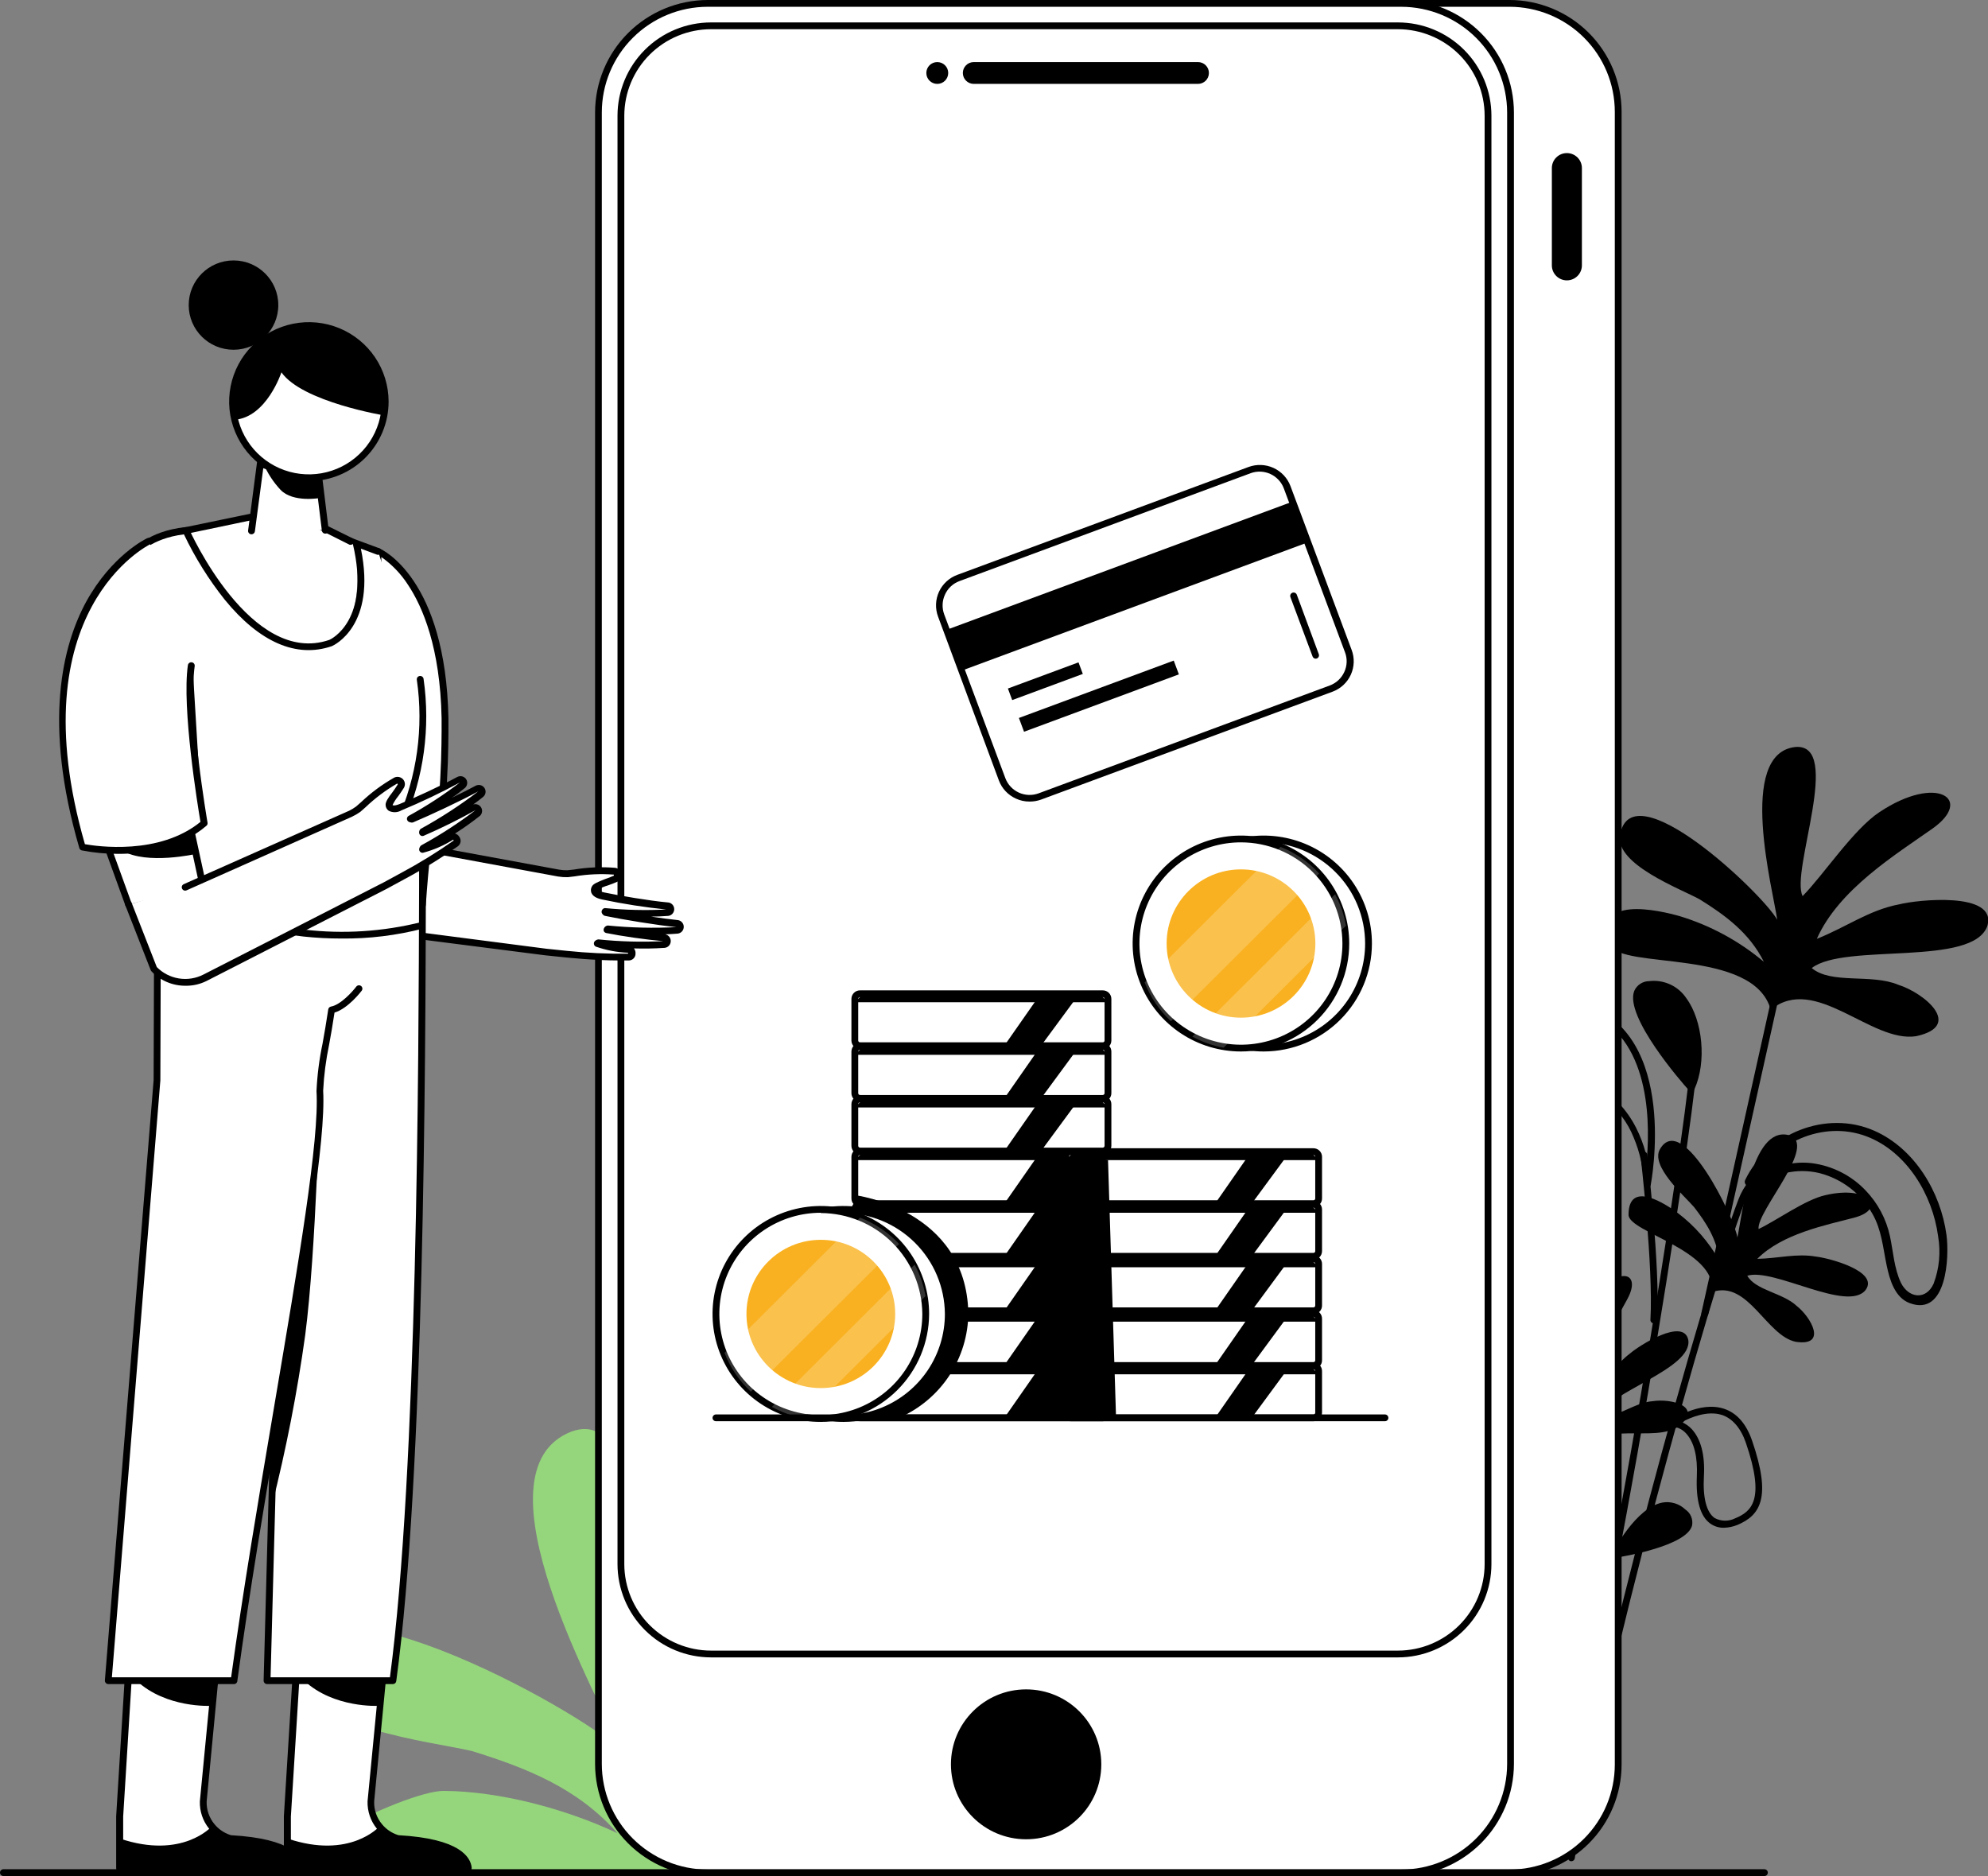 <svg fill="none" height="235" viewBox="0 0 249 235" width="249" xmlns="http://www.w3.org/2000/svg" xmlns:xlink="http://www.w3.org/1999/xlink"><rect x="0" y="0" width="249" height="235" fill="#808080" stroke="none"/><clipPath id="a"><path d="m0 0h249v235h-249z"/></clipPath><g clip-path="url(#a)"><g fill="#000"><path d="m200.937 153.962c.078-2.805-.775-5.557-2.427-7.828-1.652-2.272-4.011-3.936-6.709-4.733-5.441-1.46-11.222 1.222-14.9 5.185-1.653 1.723-2.891 3.798-3.619 6.069-.545 1.782-.732 4.244 1.261 5.186 1.992.942 3.848-.467 5.108-1.885 1.575-1.739 2.699-3.827 4.632-5.228 1.194-.881 2.56-1.505 4.01-1.831s2.952-.347 4.41-.062c1.425.299 2.759.93 3.891 1.842 1.207 1.112 2.21 2.424 2.963 3.879.08.104.194.175.323.2.128.025.261.003.374-.063.113-.065.198-.17.239-.294.041-.123.035-.258-.016-.378-1.226-2.028-2.444-3.878-4.555-5.092-1.921-1.081-4.132-1.54-6.326-1.316-2.204.21-4.306 1.027-6.071 2.36-1.635 1.23-2.69 2.877-3.968 4.447-1.03 1.273-3.405 3.913-5.108 2.08-1.405-1.477.076-4.592.851-6.035 2.555-4.507 7.476-8.131 12.772-8.394 6.564-.331 11.996 5.423 11.766 11.882 0 .679 1.039.679 1.065 0z"/><path d="m189.272 231.257c-.045.008-.091.008-.136 0-.107-.039-.194-.117-.243-.218-.049-.102-.057-.218-.021-.325 5.551-15.94 8.216-45.569 9.808-63.274.4-4.464.749-8.318 1.047-10.983.211-1.637-.131-3.297-.97-4.719-.03-.048-.049-.101-.058-.156-.008-.056-.006-.112.008-.167.013-.054.037-.105.071-.151.033-.045.075-.083.124-.111.047-.029.1-.049.154-.057.055-.009.112-.006.165.007.054.014.105.038.15.071.044.033.081.075.109.123.94 1.582 1.326 3.429 1.099 5.254-.307 2.656-.647 6.501-1.056 10.965-1.592 17.739-4.257 47.437-9.842 63.478-.033.08-.09.148-.163.195s-.159.071-.246.068z"/><path d="m219.506 148.275c2.487-5.185 8.838-8.029 14.313-5.941 5.032 1.927 8.25 7.35 8.931 12.494.345 1.995.151 4.045-.561 5.941-.946 2.105-3.142 1.825-4.096-.11-.851-1.8-.962-3.896-1.371-5.823-.465-2.169-1.529-4.165-3.073-5.763-1.785-1.867-4.16-3.066-6.727-3.395-3.031-.356-5.466.798-7.977 2.334-.104.079-.176.194-.201.322-.026.127-.003.26.063.373.066.112.17.197.295.238.124.041.259.035.379-.016 1.261-.885 2.655-1.564 4.129-2.012 1.4-.333 2.858-.333 4.257 0 1.397.356 2.707.991 3.85 1.866 1.143.876 2.095 1.973 2.8 3.227 1.167 2.028 1.32 4.244 1.788 6.459.366 1.757.996 4.031 2.878 4.736 4.666 1.748 4.989-5.814 4.615-8.547-.724-5.33-3.959-10.796-9.034-13.037-6.011-2.648-13.359.314-16.177 6.162-.29.611.63 1.154.919.535z"/><path d="m196.825 233.107h-.06c-.056-.007-.11-.025-.159-.054-.049-.028-.092-.066-.126-.111s-.058-.096-.072-.151-.017-.112-.009-.167c3.159-21.363 16.79-70.582 21.337-82.388.645-1.722 1.842-3.184 3.406-4.159.048-.029.101-.049.157-.057.055-.009.112-.006.167.007.054.014.106.038.151.071s.083.075.112.124c.057.097.074.212.047.322-.027.109-.096.203-.192.263-1.405.874-2.48 2.187-3.056 3.735-4.538 11.78-18.127 60.888-21.286 82.209-.017.098-.069.187-.145.252s-.172.102-.272.104z"/><path d="m193.606 232.318c-.048.008-.097.008-.145 0-.105-.037-.192-.113-.241-.213-.05-.1-.058-.216-.022-.322 6.862-19.674 16.611-81.725 18.203-95.56.208-1.637-.136-3.298-.979-4.719-.059-.096-.077-.213-.049-.322.027-.11.097-.205.194-.263.097-.059.213-.076.323-.049.111.027.205.096.264.193.939 1.582 1.322 3.43 1.09 5.254-1.592 13.86-11.367 76.013-18.238 95.738-.032.079-.088.146-.159.193s-.155.071-.241.07z"/><path d="m207.118 165.734c-.055-.002-.11-.015-.16-.039-.051-.023-.096-.056-.133-.098-.037-.041-.066-.089-.084-.141-.019-.052-.026-.108-.023-.163.383-6.561-1.226-20.455-1.243-20.599-.012-.112.021-.223.091-.31.07-.088.172-.144.284-.157.111-.012.223.021.311.091s.144.171.157.282c0 .136 1.635 14.107 1.252 20.735-.004.056-.018.111-.042.161-.025.05-.059.095-.101.132s-.091.066-.144.084-.109.026-.165.022z"/><path d="m206.335 148.776h-.043c-.105-.01-.203-.06-.274-.138-.071-.079-.11-.181-.109-.286-.066-2.029-.504-4.028-1.294-5.899-.752-1.886-2.001-3.534-3.615-4.771s-3.533-2.017-5.555-2.257c-5.466-.848-8.991-2.401-10.481-4.634-.309-.42-.526-.899-.638-1.408-.111-.509-.114-1.035-.009-1.545.131-.577.385-1.119.743-1.59s.813-.861 1.334-1.143c2.359-1.333 6.386-1.112 11.963.628 12.039 3.76 8.429 22.517 8.395 22.704-.021.095-.074.18-.15.242-.075.061-.17.096-.267.097zm-15.965-23.68c-1.231-.063-2.457.195-3.559.747-.426.222-.799.534-1.093.913-.294.38-.502.818-.609 1.285-.075.397-.066.804.024 1.197.091.393.263.763.503 1.087.929 1.391 3.406 3.259 9.903 4.243 7.39 1.146 9.893 6.79 10.745 10.457.434-5.39.136-15.889-8.217-18.494-2.48-.855-5.074-1.339-7.697-1.435z"/><path d="m211.826 136.24s-10.889-12.281-5.253-12.918c5.637-.636 7.305 8.309 5.253 12.918z"/><path d="m211.826 136.648c-.06 0-.12-.012-.175-.035-.056-.024-.106-.058-.148-.101-.852-.934-8.063-9.217-6.812-12.4.158-.364.418-.674.749-.892.331-.219.719-.337 1.116-.339.901-.109 1.815.034 2.639.413s1.526.98 2.027 1.734c2.052 2.784 2.554 7.996 1.013 11.374-.03.063-.075.119-.132.162-.056.043-.122.072-.192.084zm-4.683-12.952h-.519c-.936.11-1.107.552-1.158.696-.851 2.139 3.849 8.233 6.216 11.034 1.081-3.115.604-7.486-1.167-9.888-.367-.558-.867-1.017-1.455-1.336-.589-.318-1.247-.486-1.917-.489z"/><path d="m202.358 194.617s4.428-8.657 8.404-5.296-8.404 5.296-8.404 5.296z"/><path d="m202.359 195.041c-.068.001-.136-.014-.197-.046-.061-.031-.113-.076-.152-.132-.04-.067-.061-.143-.061-.221 0-.077.021-.154.061-.22.119-.221 2.895-5.577 6.173-6.23.515-.097 1.046-.071 1.55.076.503.148.964.413 1.345.773.33.217.588.528.739.892.152.365.191.766.112 1.153-.724 2.546-8.599 3.853-9.493 3.998zm6.454-6.068c-.166 0-.332.017-.494.051-2.205.432-4.257 3.556-5.109 5.024 3.176-.586 7.536-1.833 7.936-3.234 0-.127.144-.526-.613-1.171-.47-.429-1.083-.669-1.72-.67z"/><path d="m215.939 191.341c-.608.016-1.205-.163-1.703-.51-1.269-.891-1.839-2.885-1.703-5.941.111-2.436-.341-4.243-1.303-5.313-.429-.507-1.04-.827-1.703-.891-.089-.003-.175-.034-.246-.088-.071-.055-.123-.13-.148-.216-.026-.085-.023-.176.006-.261.03-.084.085-.156.159-.207.136-.102 3.55-2.47 6.607-1.486 1.617.518 2.818 1.876 3.55 4.015 2.452 7.121 1.03 9.336-1.839 10.541-.533.218-1.101.338-1.677.357zm-5.288-13.232c.458.201.872.489 1.218.849 1.149 1.23 1.703 3.233 1.549 5.941-.153 2.707.333 4.515 1.337 5.22.391.211.827.326 1.271.335.445.009.885-.089 1.284-.285 2.043-.848 3.839-2.257 1.362-9.472-.647-1.875-1.703-3.055-3.006-3.488-1.813-.569-3.891.297-5.015.9z"/><path d="m213.521 164.936h-.094c-.109-.028-.203-.096-.263-.191-.06-.094-.081-.208-.061-.318l9.281-41.673c.025-.113.094-.211.191-.273s.215-.083.328-.058.212.093.274.19.083.215.058.327l-9.28 41.674c-.024.095-.08.18-.159.239s-.177.088-.275.083z"/><path d="m221.788 126.463c-2.145-7.783-18.85-4.991-20.051-8.114-2.452-6.349 6.114-4.329 8.651-3.607 3.866 1.175 7.452 3.121 10.54 5.72-1.813-3.633-4.844-5.839-8.054-7.834-2.384-1.307-10.617-4.379-9.962-8.046 1.422-8.284 17.88 7.35 19.685 10.609-.477-3.564-5.108-20.802 2.257-21.634 6.045-.535-.648 15.617.928 18.672 2.639-2.69 6.36-8.351 9.621-10.516 7.22-4.803 11.852-1.604 6.632 2.071-4.657 3.285-11.749 7.639-14.474 13.801 3.687-1.468 6.556-3.616 10.311-4.32 2.231-.577 12.226-1.638 11.068 2.639-1.702 5.263-17.88 2.131-22.018 5.339 2.453 2.062 7.476.679 10.822 2.088 3.321 1.044 8.216 5.169 2.231 6.45-5.637.849-12.61-7.817-18.153-3.344"/><path d="m198.579 181.988c-3.559-3.964-12.602 2.546-14.228 1.078-3.312-3.031 2.342-4.346 4.044-4.66 2.63-.437 5.321-.336 7.91.297-2.145-1.621-4.58-2.029-7.058-2.275-1.797-.068-7.561.527-8.25-1.833-1.601-5.305 12.728-.891 14.738.509-1.328-1.969-9.128-10.796-5.041-13.435 3.406-2.08 4.215 9.404 6.062 10.77.758-2.368 1.295-6.79 2.555-9.022 2.844-4.948 6.522-4.413 4.521-.721-1.78 3.301-4.675 7.969-4.487 12.383 1.745-1.944 2.81-4.049 4.81-5.559 1.15-1.002 6.735-4.55 7.306-1.698.562 3.599-9.945 6.493-11.427 9.591 2.052.501 4.607-1.782 6.999-1.927 2.265-.356 6.369.645 3.219 3.149-3.074 2.164-9.749-.925-11.699 3.336"/><path d="m214.475 161.787c.476-5.304-10.481-7.435-10.498-9.641 0-4.482 4.785-1.257 6.172-.221 2.118 1.606 3.883 3.628 5.186 5.941-.281-2.665-1.635-4.719-3.151-6.688-1.175-1.366-5.542-5.16-4.257-7.274 2.801-4.778 9.366 8.674 9.681 11.093.536-2.308 1.703-14.012 6.42-12.833 3.857 1.07-4.028 9.489-3.764 11.764 2.248-1.061 5.858-3.692 8.378-4.244 5.569-1.298 7.663 1.749 3.61 2.818-3.635.951-9.033 2.02-12.149 5.16 2.613-.051 4.887-.713 7.364-.28 1.516.162 7.927 1.808 6.207 4.176-2.247 2.869-11.536-2.809-14.823-1.782 1.03 1.833 4.453 2.139 6.19 3.785 1.805 1.409 3.874 5.093-.119 4.49-3.687-.755-5.96-7.732-10.422-6.247"/></g><path d="m81.43 234.839c-13.521-.925-36.356.051-39.66.051-12.712 0 8.957-10.703 13.861-10.593 7.135.06 15.419 2.326 21.711 5.305-4.998-5.686-11.511-8.216-18.229-10.295-4.93-1.18-21.226-2.877-21.788-9.769-1.379-15.592 35.76 4.761 40.511 9.786-2.554-6.187-19.098-35.053-6.249-40.035 10.626-3.82 6.275 28.424 10.592 33.236 3.465-6.102 7.467-18.044 12.303-23.493 10.719-12.077 20.587-8.487 12.942.594-6.812 8.114-17.506 19.377-19.524 31.701 5.96-4.38 10.089-9.608 16.501-12.655 3.755-2.096 21.286-8.75 21.166-.492-.493 10.278-31.221 12.332-37.105 20.056 5.389 2.546 13.776-2.326 20.486-1.367 6.47.297 19.225 6.451 7.875 7.512-9.8.916-18.833.152-34.21.195" fill="#95d67c"/><path d="m189.06.424h-87.007c-7.524 0-13.623 6.08-13.623 13.58v206.992c0 7.5 6.099 13.58 13.623 13.58h87.007c7.524 0 13.623-6.08 13.623-13.58v-206.992c0-7.5-6.099-13.58-13.623-13.58z" fill="#fff"/><path d="m189.06 235h-87.008c-3.724-.004-7.295-1.481-9.928-4.107-2.634-2.625-4.115-6.184-4.12-9.897v-206.992c.004-3.713 1.486-7.272 4.12-9.898 2.634-2.625 6.204-4.102 9.928-4.107h87.008c3.724.004 7.295 1.481 9.929 4.107 2.633 2.625 4.115 6.185 4.119 9.898v206.992c-.004 3.713-1.486 7.272-4.119 9.897-2.634 2.626-6.205 4.103-9.929 4.107zm-87.008-234.151c-3.498.004-6.852 1.392-9.326 3.858-2.474 2.466-3.866 5.81-3.87 9.297v206.992c.004 3.487 1.396 6.831 3.87 9.297 2.474 2.466 5.828 3.854 9.326 3.858h87.008c3.499-.002 6.855-1.389 9.329-3.855 2.475-2.467 3.866-5.812 3.868-9.3v-206.992c-.002-3.488-1.393-6.833-3.868-9.3-2.474-2.467-5.83-3.853-9.329-3.856z" fill="#000"/><path d="m175.505.424h-86.854c-7.566 0-13.699 6.114-13.699 13.656v206.838c0 7.542 6.133 13.657 13.699 13.657h86.854c7.566 0 13.699-6.115 13.699-13.657v-206.838c0-7.542-6.133-13.656-13.699-13.656z" fill="#fff"/><path d="m175.505 235h-86.846c-3.745-.004-7.335-1.489-9.983-4.129s-4.138-6.219-4.142-9.952v-206.838c.004-3.732 1.493-7.309 4.139-9.949s6.234-4.125 9.978-4.132h86.845c3.745.004 7.335 1.489 9.984 4.129 2.648 2.64 4.137 6.219 4.142 9.952v206.838c-.005 3.732-1.493 7.31-4.139 9.949-2.647 2.639-6.235 4.125-9.978 4.132zm-86.854-234.151c-3.52.002-6.895 1.397-9.383 3.878-2.489 2.481-3.888 5.845-3.89 9.354v206.838c.002 3.509 1.401 6.873 3.89 9.354s5.864 3.876 9.383 3.878h86.845c3.52-.004 6.893-1.4 9.381-3.88 2.489-2.481 3.889-5.844 3.893-9.352v-206.838c-.004-3.506-1.403-6.868-3.89-9.348-2.486-2.48-5.857-3.877-9.375-3.883z" fill="#000"/><path d="m175.088 3.234h-86.028c-6.235 0-11.29 5.039-11.29 11.254v181.402c0 6.215 5.055 11.254 11.29 11.254h86.028c6.235 0 11.29-5.039 11.29-11.254v-181.402c0-6.216-5.055-11.254-11.29-11.254z" fill="#fff"/><path d="m175.096 207.577h-86.037c-3.107-.002-6.085-1.233-8.282-3.423s-3.432-5.159-3.434-8.256v-181.41c.002-3.097 1.237-6.066 3.434-8.256 2.197-2.19 5.175-3.421 8.282-3.423h86.037c3.105.004 6.082 1.237 8.276 3.426 2.195 2.189 3.429 5.157 3.431 8.253v181.41c-.002 3.096-1.236 6.064-3.431 8.253-2.194 2.189-5.171 3.422-8.276 3.426zm-86.037-203.919c-2.88.004-5.641 1.147-7.677 3.177-2.036 2.03-3.183 4.782-3.187 7.653v181.41c.004 2.871 1.151 5.623 3.187 7.653 2.037 2.03 4.797 3.173 7.677 3.177h86.037c2.879-.004 5.639-1.147 7.674-3.177s3.18-4.782 3.182-7.653v-181.41c-.002-2.87-1.147-5.622-3.182-7.652s-4.795-3.173-7.674-3.178z" fill="#000"/><path d="m181.422 233.073c.281-.144.562-.297.851-.458-.289.161-.57.314-.851.458z" fill="#eaf4ff"/><path d="m181.422 1.927c.281.144.562.297.851.458-.289-.161-.57-.314-.851-.458z" fill="#eaf4ff"/><path d="m198.135 21.049c0-1.036-.842-1.876-1.881-1.876s-1.882.84-1.882 1.876v12.188c0 1.036.843 1.876 1.882 1.876s1.881-.84 1.881-1.876z" fill="#000"/><path d="m128.523 230.357c5.201 0 9.417-4.202 9.417-9.387 0-5.184-4.216-9.387-9.417-9.387s-9.417 4.203-9.417 9.387c0 5.185 4.216 9.387 9.417 9.387z" fill="#000"/><path d="m150.048 7.774h-28.081c-.757 0-1.37.612-1.37 1.366s.613 1.367 1.37 1.367h28.081c.757 0 1.37-.612 1.37-1.367s-.613-1.366-1.37-1.366z" fill="#000"/><path d="m118.766 9.141c0-.755-.614-1.366-1.371-1.366s-1.371.612-1.371 1.366.614 1.367 1.371 1.367 1.371-.612 1.371-1.367z" fill="#000"/><path d="m47.611 105.244 22.307 4.117c.371.061.748.086 1.124.076 1.005-.085 4.112-.611 5.9-.314.104.018.2.069.274.144.074.076.122.173.137.278.015.104-.003.211-.053.304-.049.094-.127.169-.222.216-.911.416-2.316.755-2.554 1.103 0 0-.519.705.979 1.036 1.703.365 5.568 1.035 7.969 1.247.113 0 .221.045.301.125.08.079.125.187.125.3 0 .112-.045.22-.125.3-.08.08-.188.124-.301.124-2.581.135-5.168.076-7.739-.178l.111.136c2.307.484 6.616 1.171 8.906 1.409.113 0 .221.044.301.124.08.08.125.188.125.3 0 .113-.045.221-.125.3-.08.08-.188.124-.301.124-2.893.155-5.793.09-8.676-.195.003.034.003.068 0 .102 1.924.391 5.049.849 7.101 1.019.113 0 .221.044.301.124.08.079.125.187.125.3s-.045.22-.125.3c-.08.08-.188.124-.301.124-2.752.139-5.51.062-8.25-.229l-.102.094c1.259.436 2.576.688 3.908.746.528 0 .485.943 0 .951-2.591.034-5.181-.088-7.756-.365l-2.554-.263-25.151-3.217c-1.16-.147-2.24-.666-3.077-1.479s-1.386-1.876-1.563-3.028l1.984-8.487" fill="#fff"/><path d="m77.659 120.292c-3.329 0-6.743-.381-6.811-.381l-2.554-.264-25.16-3.216c-1.25-.165-2.412-.728-3.316-1.604-.903-.876-1.499-2.019-1.699-3.26-.008-.053-.008-.107 0-.161l1.984-8.487c.026-.109.095-.203.19-.262.096-.059.211-.078.32-.052.055.012.106.034.152.067.046.032.084.073.114.121.029.047.049.1.057.155.008.055.006.112-.008.166l-1.958 8.369c.183 1.042.694 1.999 1.46 2.731.766.733 1.746 1.203 2.798 1.342l25.211 3.268 2.554.263c2.545.267 5.104.386 7.663.357.013-.039.013-.081 0-.119-1.37-.055-2.724-.313-4.019-.764-.064-.03-.12-.074-.163-.13-.043-.056-.071-.121-.083-.191-.012-.069-.006-.14.016-.207s.06-.128.111-.176c.119-.113.271-.184.434-.204 2.701.28 5.419.354 8.131.221-2.103-.179-5.245-.629-7.152-1.019-.061-.013-.118-.038-.168-.075-.05-.036-.091-.083-.122-.137-.025-.058-.038-.12-.038-.183 0-.062.013-.125.038-.182.041-.097.106-.182.19-.246.084-.064.183-.105.287-.119 2.857.283 5.732.351 8.6.204-2.393-.238-6.701-.942-8.94-1.409-.096-.019-.183-.07-.247-.145l-.111-.135c-.046-.07-.07-.151-.07-.234s.024-.164.07-.233c.035-.066.086-.121.149-.161s.135-.064.209-.068c2.546.248 5.108.308 7.663.178-2.697-.278-5.377-.697-8.029-1.256-.749-.161-1.183-.442-1.345-.849-.051-.14-.067-.29-.048-.438.019-.147.074-.288.159-.411.204-.297.707-.492 1.584-.848.383-.136.783-.272 1.124-.433 0-.119 0-.128 0-.136-1.641-.122-3.29-.048-4.913.221l-.851.101c-.41.011-.821-.017-1.226-.084l-22.316-4.117c-.113-.02-.213-.084-.279-.178-.065-.094-.091-.21-.07-.323.02-.112.085-.212.179-.277.094-.066.211-.091.324-.071l22.307 4.108c.338.056.679.082 1.022.077l.851-.094c1.704-.284 3.438-.355 5.16-.212.197.031.379.125.519.267.14.142.229.325.256.522.028.195-.008.393-.104.564-.095.172-.244.308-.424.387-.366.17-.783.323-1.192.467-.414.117-.811.285-1.183.501 0 .051.085.229.724.373 1.762.374 5.594 1.036 7.927 1.248.226 0 .442.089.602.248.16.159.249.375.249.6 0 .226-.09.441-.249.601-.16.159-.376.248-.602.248-.656.051-1.345.077-2.035.085 1.234.187 2.418.34 3.321.433.209.023.403.123.542.279.14.157.217.36.215.57.001.214-.08.42-.225.577s-.345.254-.558.271c-.494.043-1.013.068-1.55.085.2.035.381.139.51.295.13.155.199.352.196.554.001.213-.078.418-.222.575-.143.157-.341.255-.553.274-1.278.086-2.56.109-3.84.068.143.173.216.395.204.619.006.115-.012.23-.052.338s-.102.207-.182.29c-.08.083-.175.15-.282.195-.106.045-.221.069-.336.068-.417 0-.741 0-1.09 0z" fill="#000"/><path d="m37.182 208.536-1.175 18.927v6.502c.002.105.045.205.12.279.074.075.175.117.281.12h21.873c.055.001.11-.009.161-.03.051-.022.097-.053.135-.093.038-.04.067-.088.085-.14.018-.052.025-.107.02-.162-.102-.967-1.166-3.268-8.812-3.692l-.187-.059c-.842-.274-1.587-.784-2.146-1.469-.729-.891-1.11-2.016-1.073-3.165l1.924-19.878c-3.318 2.155-7.256 3.16-11.205 2.86z" fill="#fff"/><path d="m58.28 234.805h-21.873c-.226 0-.442-.09-.602-.249-.16-.159-.249-.375-.249-.6v-6.493l1.175-18.969c.003-.059.018-.116.044-.169.026-.053.063-.099.109-.137.091-.072.208-.106.324-.093 3.843.281 7.674-.69 10.915-2.767.067-.043.146-.066.226-.066s.158.023.226.066c.072.04.13.099.168.172.038.072.053.154.045.235l-1.924 19.878c-.035 1.038.314 2.053.979 2.852.507.62 1.18 1.085 1.941 1.341l.136.042c7.663.425 9.017 2.725 9.161 4.066 0 .225-.09.441-.249.6-.16.159-.376.248-.602.248zm-20.698-25.81-1.149 18.511v6.476h21.848c-.094-.628-.911-2.852-8.438-3.268h-.094l-.204-.059c-.917-.303-1.727-.863-2.333-1.613-.794-.967-1.212-2.188-1.175-3.438l1.839-19.045c-3.121 1.791-6.698 2.637-10.294 2.436z" fill="#000"/><path d="m36.007 230.264v3.718c.002.105.045.205.12.279.074.075.175.117.281.119h21.873c.055.002.11-.008.161-.03.051-.021.097-.052.135-.092.038-.04.067-.088.085-.14.018-.052.025-.107.02-.162-.102-.967-1.166-3.268-8.812-3.692l-.187-.059c-.842-.274-1.587-.784-2.146-1.469 0 0-3.661 4.185-11.528 1.528z" fill="#000"/><path d="m47.391 213.646s-5.594.305-9.289-3.149l10.217-3.887z" fill="#000"/><path d="m16.177 208.536-1.175 18.927v6.502c0 .052.01.104.03.152.02.049.05.093.087.13.037.037.081.066.13.086.049.02.101.031.153.031h21.873c.055.001.11-.009.161-.03.051-.022.097-.053.135-.093s.067-.088.085-.14c.018-.052.025-.107.02-.162-.102-.967-1.167-3.268-8.812-3.692l-.187-.059c-.842-.274-1.587-.784-2.146-1.469-.729-.891-1.11-2.016-1.073-3.165l1.924-19.878c-3.318 2.155-7.256 3.16-11.205 2.86z" fill="#fff"/><path d="m37.275 234.805h-21.873c-.226 0-.442-.09-.602-.249-.16-.159-.249-.375-.249-.6v-6.493l1.175-18.969c.003-.059.018-.116.044-.169s.063-.099.109-.137c.091-.072.208-.106.324-.093 3.843.281 7.674-.69 10.915-2.767.067-.043.146-.066.226-.066s.158.023.226.066c.07.041.128.101.165.173.038.072.054.153.048.234l-1.899 19.878c-.035 1.038.314 2.053.979 2.852.507.62 1.18 1.085 1.941 1.341l.136.042c7.663.425 9.017 2.725 9.161 4.066.009.111-.005.223-.04.33-.035.106-.091.205-.164.289-.079.086-.175.154-.282.2-.107.047-.222.071-.339.072zm-20.698-25.81-1.149 18.511v6.476h21.848c-.094-.628-.92-2.852-8.438-3.268h-.094l-.204-.059c-.919-.303-1.732-.863-2.341-1.613-.792-.968-1.206-2.189-1.166-3.438l1.839-19.045c-3.119 1.795-6.698 2.642-10.294 2.436z" fill="#000"/><path d="m15.002 230.264v3.718c0 .052.01.104.03.152.02.049.05.093.087.13.037.037.081.066.13.086.049.02.101.03.153.03h21.873c.055.002.11-.008.161-.03.051-.021.097-.052.135-.092s.067-.088.085-.14c.018-.052.025-.107.02-.162-.102-.967-1.167-3.268-8.812-3.692l-.187-.059c-.842-.274-1.587-.784-2.146-1.469 0 0-3.661 4.185-11.528 1.528z" fill="#000"/><path d="m26.395 213.646s-5.594.305-9.289-3.149l10.217-3.887z" fill="#000"/><path d="m36.893 159.81 1.601-23.162s-.375-5.254 2.307-6.918l-.502 27.16-1.081 12.197" fill="#000"/><path d="m52.934 106.381c-.077 19.734.051 76.336-3.721 104.116h-15.768l1.95-72.432 4.257-27.16" fill="#fff"/><path d="m49.213 210.921h-15.768c-.116-.003-.226-.052-.306-.136-.078-.082-.121-.192-.119-.305l1.95-72.423 4.257-27.262c.018-.113.08-.213.173-.28s.208-.095.321-.077.214.08.281.173c.067.092.095.207.077.32l-4.257 27.202-1.933 71.939h14.951c3.457-25.929 3.593-77.116 3.653-99.039v-4.652c0-.112.045-.22.125-.3.08-.079.188-.124.301-.124.114.002.222.049.301.13s.124.19.124.303v4.651c-.06 22.067-.196 73.645-3.712 99.507-.012.102-.061.196-.138.265-.077.068-.176.107-.279.108z" fill="#000"/><path d="m40.068 136.648s-.468 20.056-1.839 30.554c-.997 7.187-2.39 14.313-4.172 21.346l-.775-23.238z" fill="#000"/><path d="m44.964 123.916s-1.78 2.351-3.406 2.657c-.69 4.626-1.405 7.189-1.473 10.117.571 10.032-6.973 46.061-10.745 73.841h-15.777l6.105-75.182.077-24.452s3.857-2.275 22.495-5.093" fill="#fff"/><path d="m29.323 210.921h-15.76c-.059-.001-.118-.014-.172-.038-.054-.025-.102-.06-.142-.103-.04-.044-.07-.096-.09-.151-.019-.056-.027-.116-.022-.175l6.105-75.173.077-24.418c-0-.073.018-.145.054-.209s.088-.118.15-.156c.162-.093 4.146-2.351 22.648-5.143.056-.01.112-.008.167.004.055.013.106.037.152.07.045.034.084.076.112.124.029.049.047.102.054.158.015.111-.014.224-.081.314s-.166.151-.277.17c-16.015 2.419-21.107 4.456-22.137 4.931l-.077 24.189-6.071 74.757h14.934c1.473-10.736 3.457-22.483 5.381-33.856 3.04-17.951 5.688-33.466 5.313-39.568.092-1.998.346-3.985.758-5.941.221-1.231.468-2.632.715-4.295.015-.087.056-.167.119-.23.062-.062.143-.103.23-.118 1.209-.221 2.691-1.876 3.159-2.495.069-.089.17-.147.281-.163.111-.015.224.012.315.078.09.067.15.168.166.279.016.112-.013.225-.081.315-.077.102-1.703 2.232-3.406 2.741-.23 1.553-.468 2.869-.681 4.04-.397 1.893-.645 3.815-.741 5.746.349 6.137-2.282 21.686-5.33 39.696-1.941 11.492-3.951 23.374-5.415 34.187 0.0.111-.042.217-.118.298-.076.08-.18.129-.291.135z" fill="#000"/><path d="m47.348 69.037s8.055 3.446 8.395 20.93c0 0 .119 9.752-.911 13.724 0 0-1.703 1.163-7.484 0z" fill="#fff"/><path d="m51.886 104.616c-1.554-.026-3.103-.202-4.623-.526-.096-.02-.183-.072-.245-.148-.062-.075-.096-.17-.096-.268v-34.637c-.001-.07.016-.14.049-.202s.08-.115.139-.155c.063-.033.133-.051.204-.051.071 0 .141.018.204.051.332.144 8.31 3.76 8.65 21.295 0 .407.102 9.854-.928 13.835-.025.1-.085.187-.17.246-.119.051-.954.56-3.184.56zm-4.112-1.29c4.385.849 6.215.263 6.684.059.962-3.989.852-13.333.852-13.427-.17-8.861-2.384-13.979-4.206-16.712-.876-1.365-2.009-2.546-3.338-3.48z" fill="#000"/><path d="m34.142 65.353s3.406 0 10.217 2.546c0 0 2.554 12.409-5.109 13.257 0 0-7.663-.849-11.92-7.639 0 0-4.436-6.79-3.499-7.214z" fill="#fff"/><path d="m21.133 66.889 10.745-2.224c1.882-.585 3.899-.585 5.781 0l6.318 3.132" fill="#fff"/><path d="m43.977 68.222c-.065.013-.131.013-.196 0l-6.318-3.174c-1.779-.556-3.687-.556-5.466 0l-10.771 2.258c-.112.021-.227-.002-.322-.064-.095-.061-.163-.157-.189-.267-.011-.055-.011-.111-.001-.166s.032-.107.063-.153.071-.086.117-.118c.046-.031.098-.053.153-.064l10.745-2.224c1.94-.604 4.02-.604 5.96 0l6.377 3.149c.051.024.096.059.132.101.037.042.065.091.082.144.018.053.024.109.019.165-.005.056-.021.11-.047.159-.028.07-.074.13-.134.175-.06.045-.131.072-.206.08z" fill="#000"/><path d="m47.348 69.037-2.742-1.018c2.384 10.091-3.218 12.493-3.218 12.493-10.319 3.565-18.093-14.072-18.093-14.072-4.708.492-6.377 2.826-6.377 2.826-7.748 9.497.656 30.241 1.448 32.023.792 1.782 1.158 9.336 1.158 9.336l4.938 2.385c3.387 1.639 7.188 2.231 10.915 1.698 8.846-.73 16.177-6.79 16.177-6.79-.426-1.698-.954-3.395-1.482-5.016 2.498-5.616 3.359-11.819 2.486-17.9" fill="#fff"/><path d="m32.686 115.327c-2.914.004-5.791-.655-8.412-1.927l-5.168-2.495v-.246c-.102-2.088-.494-7.8-1.124-9.2-.094-.221-9.613-22.365-1.388-32.465.051-.076 1.822-2.47 6.667-2.979h.306l.128.28c.077.17 7.731 17.238 17.565 13.843.187-.085 5.202-2.41 2.937-12.001l-.179-.764 3.482 1.29c.053.019.101.049.142.087.041.038.074.084.098.135.023.051.036.106.038.162.002.056-.007.112-.027.164-.019.052-.049.1-.087.141-.038.041-.084.074-.135.097-.051.023-.106.036-.162.038-.056.002-.112-.007-.165-.026l-2.001-.747c1.984 9.676-3.406 12.112-3.636 12.213-4.436 1.528-9.059-.484-13.418-5.822-2.009-2.525-3.722-5.27-5.109-8.182-4.206.526-5.764 2.597-5.781 2.614-7.918 9.718 1.405 31.404 1.499 31.608.741 1.697 1.107 7.884 1.175 9.242l4.76 2.25c3.307 1.611 7.022 2.202 10.668 1.697l.945-.136v.043c7.416-.917 13.623-5.475 14.84-6.408-.366-1.401-.852-2.988-1.405-4.711l-.06-.161.077-.153c2.472-5.542 3.322-11.668 2.452-17.671-.008-.055-.005-.112.009-.166s.039-.105.073-.149c.034-.044.077-.081.126-.109.049-.028.103-.045.159-.051.112-.014.225.016.314.084s.148.169.163.281c.877 6.106.028 12.334-2.452 17.985.588 1.799 1.064 3.395 1.439 4.88l.06.263-.204.17c-.306.246-7.527 6.119-16.407 6.858h-.111c-.892.111-1.791.159-2.691.144z" fill="#000"/><path d="m52.934 115.887c-4.85 1.234-9.886 1.57-14.857.994-6.165-.727-12.287-1.778-18.34-3.149" fill="#fff"/><path d="m42.733 117.543c-1.57.001-3.139-.081-4.7-.247-6.185-.744-12.327-1.812-18.399-3.199-.056-.013-.109-.037-.155-.07-.047-.033-.086-.075-.117-.124-.061-.098-.081-.216-.056-.328.026-.113.096-.211.194-.272s.217-.081.33-.055c6.038 1.383 12.146 2.445 18.297 3.183 4.905.57 9.872.248 14.662-.951.103-.019.209.001.298.055.089.054.155.139.186.239.03.099.023.206-.02.301-.044.094-.12.17-.216.211-3.363.874-6.827 1.297-10.302 1.257z" fill="#000"/><path d="m24.802 98.675-.937-15.303.256-.017.928 15.303z" fill="#000"/><path d="m27.162 109.423-1.639 1.582.178.183 1.639-1.583z" fill="#000"/><path d="m40.724 66.372-.971-7.927c-2.352.757-4.905.587-7.135-.475l-1.107 8.488" fill="#fff"/><path d="m31.503 66.915h-.06c-.112-.015-.213-.073-.282-.162s-.099-.202-.085-.313l1.192-9.133.545.28c2.131 1.004 4.563 1.171 6.811.467l.502-.187 1.039 8.487c.013.113-.018.226-.089.315-.07.089-.173.147-.286.16s-.227-.018-.316-.088c-.089-.07-.147-.173-.161-.285l-.911-7.418c-2.129.566-4.386.426-6.428-.399l-1.047 7.902c-.013.103-.063.199-.141.268s-.18.107-.284.106z" fill="#000"/><path d="m40.102 62.366s-3.406.628-4.972-1.027c-.914-.978-1.647-2.11-2.163-3.344h6.811z" fill="#000"/><path d="m38.688 59.811c5.281 0 9.562-4.267 9.562-9.531 0-5.264-4.281-9.531-9.562-9.531s-9.562 4.267-9.562 9.531c0 5.264 4.281 9.531 9.562 9.531z" fill="#fff"/><path d="m38.688 60.261c-1.974 0-3.904-.583-5.546-1.676-1.642-1.093-2.922-2.646-3.679-4.464-.757-1.818-.956-3.818-.573-5.749.383-1.931 1.332-3.705 2.726-5.098 1.394-1.393 3.171-2.344 5.107-2.731 1.936-.387 3.943-.194 5.768.556 1.825.75 3.387 2.022 4.487 3.656 1.1 1.634 1.69 3.556 1.696 5.524.002 1.309-.254 2.606-.755 3.816s-1.236 2.31-2.163 3.237c-.927.927-2.029 1.663-3.242 2.165-1.213.502-2.513.761-3.826.762zm0-19.063c-1.808 0-3.575.535-5.078 1.537-1.503 1.002-2.674 2.426-3.365 4.091s-.87 3.498-.516 5.265c.355 1.767 1.227 3.39 2.507 4.662s2.91 2.138 4.684 2.486c1.774.348 3.611.165 5.28-.529s3.094-1.864 4.095-3.365 1.532-3.264 1.527-5.066c-.002-2.415-.966-4.73-2.678-6.437s-4.035-2.668-6.457-2.67z" fill="#000"/><path d="m48.25 52.053s-10.387-1.698-13.001-5.423c0 0-1.839 5.619-5.849 5.941 0 0-2.12-10.669 9.289-11.797 0-.034 9.297-.034 9.562 11.28z" fill="#000"/><path d="m29.247 43.804c3.099 0 5.611-2.504 5.611-5.593 0-3.089-2.512-5.593-5.611-5.593-3.099 0-5.611 2.504-5.611 5.593 0 3.089 2.512 5.593 5.611 5.593z" fill="#000"/><path d="m53.733 104.031s-.511 4.243-.852 9.234z" fill="#fff"/><path d="m52.891 113.732c-.111-.011-.214-.063-.289-.147-.074-.083-.114-.192-.111-.303.324-4.965.851-9.218.851-9.26.015-.111.073-.212.163-.281.089-.068.202-.098.314-.084.055.006.108.024.156.05.048.027.091.064.125.107.034.044.059.093.074.146.015.054.018.109.011.164 0 .042-.511 4.244-.851 9.209-.002.055-.015.11-.039.16-.024.05-.057.095-.098.132-.041.037-.089.066-.142.084s-.108.026-.164.023z" fill="#000"/><path d="m25.449 110.905-1.456-6.713-10.328 2.308 2.452 6.765" fill="#fff"/><path d="m16.118 113.732c-.087 0-.173-.027-.244-.077-.072-.051-.126-.121-.156-.203l-2.461-6.79c-.023-.056-.035-.115-.035-.174 0-.06.012-.119.035-.174.029-.054.068-.101.117-.138.049-.036.104-.062.164-.075l10.328-2.308c.111-.023.226-.002.321.058s.164.155.19.264l1.456 6.714c.013.055.014.111.005.166-.009.056-.03.108-.06.156-.03.047-.069.088-.115.12-.046.032-.098.055-.153.067-.112.023-.228.001-.323-.061s-.163-.159-.187-.27l-1.362-6.289-9.442 2.105 2.29 6.314c.038.106.033.223-.015.325s-.134.18-.24.219z" fill="#000"/><path d="m20.809 119.376s2.222.781 1.473 1.46c-.749.679-.962-.51-.962-.51" fill="#fff"/><path d="m21.856 121.464c-.084 0-.168-.014-.247-.043-.536-.178-.681-.849-.707-1.018-.017-.088-.005-.179.033-.26.038-.08.101-.147.179-.19-.147-.068-.297-.128-.451-.178-.113-.038-.206-.118-.26-.224s-.063-.228-.025-.341c.037-.112.118-.206.224-.259.106-.053.229-.062.342-.025.528.187 1.754.687 1.899 1.417.028.141.017.287-.033.422-.05.134-.135.253-.248.342-.182.204-.434.331-.707.357zm-.153-1.189c.025.115.071.224.136.323 0 0 .051-.043.111-.102-.054-.081-.123-.15-.204-.204z" fill="#000"/><path d="m23.184 111.117 20.724-9.191c.341-.159.666-.349.971-.569.775-.637 3.04-2.826 4.683-3.59.096-.05.205-.069.312-.052.107.017.206.068.281.145.076.077.124.177.138.284.014.107-.007.216-.06.31-.511.849-1.473 1.927-1.464 2.334 0 0 0 .849 1.396.306 1.601-.662 5.185-2.283 7.288-3.463.091-.056.201-.075.306-.053.105.022.198.084.258.173s.084.197.066.303-.076.2-.162.264c-2.047 1.578-4.213 2.997-6.479 4.244l.17.051c2.18-.908 6.113-2.758 8.14-3.862.093-.061.206-.082.314-.06.108.022.204.087.265.179.061.092.083.205.06.313-.022.108-.087.203-.179.264-2.296 1.759-4.724 3.339-7.263 4.728v.11c1.805-.755 4.632-2.156 6.428-3.166.091-.056.201-.075.306-.053.105.023.198.085.258.173.06.089.084.198.066.303-.018.106-.076.201-.162.265-2.178 1.659-4.481 3.149-6.888 4.456v.127c1.285-.347 2.513-.879 3.644-1.579.46-.271.937.501.502.849-2.117 1.487-4.32 2.848-6.599 4.074l-2.256 1.222-22.563 11.543c-1.04.532-2.225.713-3.376.516s-2.208-.763-3.009-1.611l-3.159-8.088" fill="#fff"/><path d="m23.219 123.458c-.796.003-1.585-.156-2.317-.469-.732-.312-1.392-.771-1.94-1.347-.036-.04-.065-.086-.085-.136l-3.167-8.089c-.025-.052-.039-.11-.041-.168s.008-.116.03-.171c.022-.054.054-.103.096-.144s.091-.073.146-.094.113-.031.172-.029c.059.003.116.017.169.043.053.025.099.061.137.106.038.044.067.096.084.152l3.133 8.004c.743.755 1.708 1.254 2.756 1.425s2.122.005 3.068-.475l22.563-11.534 2.248-1.222c2.265-1.213 4.455-2.563 6.556-4.04-.014-.042-.041-.077-.077-.102-1.159.729-2.422 1.279-3.746 1.629-.069.016-.14.013-.208-.008s-.128-.059-.176-.111c-.05-.05-.087-.112-.106-.18-.019-.069-.021-.141-.004-.21.033-.158.116-.301.238-.407 2.379-1.297 4.656-2.773 6.811-4.414-2.101 1.175-4.261 2.243-6.471 3.2-.056.027-.117.041-.179.041-.062 0-.123-.014-.179-.041-.056-.029-.105-.07-.143-.12-.038-.049-.065-.107-.078-.169-.025-.102-.021-.209.01-.309s.09-.19.169-.259c2.519-1.382 4.929-2.951 7.212-4.694-2.112 1.154-6.062 3.005-8.174 3.887-.091.03-.19.03-.281 0l-.17-.042c-.08-.026-.151-.074-.206-.139-.054-.064-.089-.143-.101-.226-.008-.083.008-.167.048-.241s.1-.135.174-.175c2.244-1.23 4.39-2.629 6.42-4.184-2.382 1.289-4.829 2.456-7.331 3.497-.239.142-.511.221-.789.23-.279.009-.555-.053-.803-.179-.122-.085-.222-.198-.29-.33-.068-.131-.103-.278-.102-.426 0-.356.298-.849.851-1.553.238-.331.485-.679.673-.993 0-.119-.085-.102-.102-.093-1.421.824-2.738 1.812-3.925 2.945l-.664.585c-.335.239-.691.446-1.064.62l-20.698 9.209c-.103.046-.22.049-.325.009-.105-.039-.191-.119-.237-.221-.024-.051-.038-.106-.04-.162s.007-.111.027-.164c.02-.052.05-.1.089-.14.039-.04.085-.073.137-.095l20.724-9.2c.297-.149.582-.322.851-.518l.63-.551c1.256-1.194 2.654-2.228 4.163-3.081.181-.085.384-.11.58-.072.196.038.375.138.51.284.133.146.215.33.233.526.018.196-.028.393-.131.56-.204.34-.468.704-.715 1.052-.271.331-.502.693-.69 1.078 0 .051.196.152.851-.102 1.703-.679 5.202-2.292 7.237-3.395.185-.102.403-.132.609-.084.206.049.387.172.507.347.117.176.165.389.134.597s-.14.398-.304.532c-.511.407-1.064.849-1.626 1.214 1.124-.543 2.188-1.078 2.989-1.511.185-.099.401-.126.606-.076.204.05.383.174.501.348.117.176.165.389.134.597s-.14.398-.304.532c-.383.314-.8.628-1.235.942.183-.058.38-.052.559.015.179.068.331.194.429.358.099.164.139.356.114.546-.025.19-.113.365-.251.499-1.005.795-2.051 1.537-3.133 2.223.11.028.214.078.304.147.091.068.167.154.224.252.069.09.12.194.148.304s.035.224.018.337c-.017.112-.056.22-.115.317s-.138.181-.23.247c-2.134 1.5-4.358 2.869-6.658 4.1l-2.248 1.222-22.571 11.543c-.819.406-1.724.61-2.639.594z" fill="#000"/><path d="m24.581 106.942s-6.181 1.417-9.246-.399l8.659-2.309z" fill="#000"/><path d="m18.672 67.772s-17.156 8.021-8.327 38.321c0 0 9.366 2.054 15.266-2.988 0 0-2.444-14.08-1.618-19.733" fill="#fff"/><path d="m14.866 106.942c-1.549.006-3.094-.139-4.615-.433-.075-.016-.144-.052-.199-.105-.056-.052-.096-.119-.116-.192-4.606-15.787-2.06-25.462.851-30.835 3.218-5.848 7.493-7.893 7.663-7.978.1-.039.211-.039.312 0.0.1.039.182.115.228.212s.054.208.022.31-.102.189-.196.242c-.17.085-16.628 8.216-8.182 37.565 1.481.263 9.297 1.426 14.474-2.792-.332-1.944-2.35-14.31-1.575-19.623.016-.113.076-.214.167-.283.045-.034.096-.059.151-.073.055-.014.112-.017.168-.01s.11.026.158.055c.049.029.091.066.125.111.034.045.059.096.073.151s.017.111.01.167c-.809 5.525 1.584 19.462 1.609 19.605.013.073.007.147-.019.216-.025.068-.069.129-.126.175-3.338 2.86-7.723 3.514-10.983 3.514z" fill="#000"/><path d="m220.997 234.958h-220.571c-.113 0-.221-.045-.301-.125-.08-.079-.125-.187-.125-.3 0-.112.045-.22.125-.3.08-.079.188-.124.301-.124h220.571c.112 0 .221.045.301.124.079.08.124.188.124.3 0 .113-.045.221-.124.3-.08.08-.189.125-.301.125z" fill="#000"/><path d="m158.28 131.267c7.256 0 13.138-5.864 13.138-13.096 0-7.233-5.882-13.097-13.138-13.097s-13.137 5.864-13.137 13.097c0 7.232 5.881 13.096 13.137 13.096z" fill="#fff"/><path d="m158.281 131.691c-2.683.002-5.306-.79-7.538-2.275-2.231-1.484-3.971-3.595-4.999-6.066-1.028-2.47-1.298-5.189-.775-7.812.522-2.623 1.813-5.033 3.71-6.925 1.896-1.892 4.313-3.18 6.944-3.703 2.631-.522 5.359-.255 7.838.768s4.597 2.756 6.088 4.98 2.286 4.838 2.286 7.512c-.004 3.583-1.433 7.018-3.974 9.553-2.541 2.534-5.986 3.961-9.58 3.968zm0-26.192c-2.515-.002-4.973.74-7.065 2.131-2.091 1.391-3.722 3.37-4.686 5.685-.963 2.316-1.216 4.864-.726 7.322.489 2.459 1.699 4.718 3.477 6.491 1.777 1.773 4.042 2.98 6.508 3.47s5.023.239 7.346-.72c2.323-.958 4.309-2.583 5.706-4.667s2.143-4.534 2.143-7.041c-.002-3.358-1.341-6.579-3.723-8.954-2.381-2.376-5.611-3.713-8.98-3.717z" fill="#000"/><path d="m155.436 131.267c7.256 0 13.138-5.864 13.138-13.096 0-7.233-5.882-13.097-13.138-13.097-7.255 0-13.137 5.864-13.137 13.097 0 7.232 5.882 13.096 13.137 13.096z" fill="#fff"/><path d="m155.428 131.691c-2.682 0-5.304-.793-7.535-2.279-2.23-1.485-3.969-3.597-4.995-6.068-1.027-2.47-1.295-5.189-.772-7.811.523-2.623 1.815-5.032 3.712-6.923s4.313-3.179 6.944-3.7c2.631-.522 5.359-.254 7.837.769s4.597 2.756 6.087 4.98c1.49 2.223 2.286 4.837 2.286 7.511-.003 3.586-1.432 7.023-3.975 9.558s-5.992 3.961-9.589 3.963zm0-26.192c-2.514 0-4.971.743-7.062 2.135-2.09 1.393-3.72 3.372-4.682 5.687-.962 2.316-1.214 4.863-.723 7.322.49 2.458 1.701 4.715 3.479 6.488 1.778 1.772 4.043 2.979 6.509 3.468 2.465.489 5.021.238 7.344-.721 2.323-.96 4.308-2.584 5.705-4.668 1.397-2.083 2.142-4.533 2.142-7.04-.002-3.36-1.342-6.581-3.725-8.957-2.384-2.376-5.616-3.712-8.987-3.714z" fill="#000"/><path d="m155.437 127.456c5.144 0 9.314-4.157 9.314-9.285 0-5.129-4.17-9.286-9.314-9.286-5.145 0-9.315 4.157-9.315 9.286 0 5.128 4.17 9.285 9.315 9.285z" fill="#f9b121"/><path d="m165.228 109.403-18.57 18.503c-1.452-1.353-2.579-3.016-3.295-4.864l17.029-16.975c1.844.734 3.497 1.875 4.836 3.336z" fill="#fff" opacity=".2"/><path d="m168.583 115.938-15.326 15.278c-1.372-.25-2.695-.72-3.916-1.392l17.88-17.824c.664 1.231 1.124 2.561 1.362 3.938z" fill="#fff" opacity=".2"/><path d="m138.127 171.064h-30.413c-.357 0-.647.289-.647.645v5.22c0 .356.29.645.647.645h30.413c.358 0 .648-.289.648-.645v-5.22c0-.356-.29-.645-.648-.645z" fill="#fff"/><path d="m138.127 177.998h-30.404c-.142.002-.282-.025-.413-.078-.131-.054-.251-.132-.351-.232-.101-.099-.18-.217-.235-.348-.054-.13-.082-.27-.082-.411v-5.22c.002-.284.117-.556.319-.756.203-.201.477-.313.762-.313h30.404c.284.002.556.115.756.316.201.2.315.47.317.753v5.22c0 .284-.113.556-.314.756-.201.201-.474.313-.759.313zm-30.404-6.509c-.06 0-.117.023-.16.064s-.068.097-.07.156v5.22c.002.059.027.115.07.157.043.041.1.064.16.064h30.404c.059 0 .115-.024.157-.065.041-.041.065-.097.065-.156v-5.22c0-.058-.024-.114-.065-.156-.042-.041-.098-.064-.157-.064z" fill="#000"/><path d="m130.337 171.064-4.598 6.595h4.598l4.853-6.595z" fill="#000"/><path d="m107.067 172.125h31.708l-1.065-1.061h-29.578z" fill="#000"/><path d="m138.127 164.469h-30.413c-.357 0-.647.289-.647.646v5.219c0 .357.29.645.647.645h30.413c.358 0 .648-.288.648-.645v-5.219c0-.357-.29-.646-.648-.646z" fill="#fff"/><path d="m138.127 171.446h-30.404c-.287 0-.562-.113-.765-.316-.202-.202-.316-.476-.316-.762v-5.211c0-.286.114-.56.316-.762.203-.202.478-.316.765-.316h30.404c.286.002.559.117.759.319.201.202.314.475.314.759v5.211c0 .285-.113.558-.314.76-.2.201-.473.316-.759.318zm-30.404-6.518c-.061 0-.12.024-.163.067s-.067.101-.067.162v5.211c0 .061.024.119.067.162s.102.067.163.067h30.404c.06-.002.116-.027.157-.07.042-.042.065-.099.065-.159v-5.211c0-.059-.023-.116-.065-.159-.041-.043-.097-.068-.157-.07z" fill="#000"/><path d="m130.337 164.469-4.598 6.595h4.598l4.853-6.595z" fill="#000"/><path d="m107.067 165.53h31.708l-1.065-1.061h-29.578z" fill="#000"/><path d="m138.127 157.654h-30.413c-.357 0-.647.289-.647.645v5.22c0 .356.29.645.647.645h30.413c.358 0 .648-.289.648-.645v-5.22c0-.356-.29-.645-.648-.645z" fill="#fff"/><path d="m138.127 164.588h-30.404c-.287 0-.562-.113-.765-.315-.202-.202-.316-.477-.316-.763v-5.211c0-.141.028-.281.082-.411.055-.13.134-.249.235-.348.1-.099.22-.178.351-.231.131-.054.271-.08.413-.079h30.404c.285 0 .558.112.759.313s.314.473.314.756v5.211c0 .285-.113.558-.314.76-.2.202-.473.316-.759.318zm-30.404-6.509c-.03-.002-.06.003-.087.014-.028.01-.054.026-.075.047-.022.021-.039.045-.05.073-.012.027-.018.056-.018.086v5.211c0 .061.024.12.067.163.043.042.102.067.163.067h30.404c.06-.003.116-.028.157-.07.042-.043.065-.1.065-.16v-5.211c0-.058-.024-.114-.065-.156-.042-.041-.098-.064-.157-.064z" fill="#000"/><path d="m130.337 157.654-4.598 6.586h4.598l4.853-6.586z" fill="#000"/><path d="m107.067 158.715h31.708l-1.065-1.061h-29.578z" fill="#000"/><path d="m138.127 150.83h-30.413c-.357 0-.647.289-.647.645v5.22c0 .356.29.645.647.645h30.413c.358 0 .648-.289.648-.645v-5.22c0-.356-.29-.645-.648-.645z" fill="#fff"/><path d="m138.127 157.764h-30.404c-.285 0-.559-.112-.762-.312-.202-.201-.317-.473-.319-.757v-5.22c.002-.284.117-.556.319-.757.203-.2.477-.312.762-.312h30.404c.284.002.556.115.756.315.201.201.315.471.317.754v5.22c-.002.283-.116.554-.317.754-.2.2-.472.313-.756.315zm-30.404-6.509c-.06-.001-.117.022-.16.064-.043.041-.068.097-.07.156v5.22c.002.059.027.115.07.157.043.041.1.064.16.064h30.404c.059 0 .115-.024.157-.065.041-.041.065-.098.065-.156v-5.22c0-.058-.024-.114-.065-.156-.042-.041-.098-.064-.157-.064z" fill="#000"/><path d="m130.337 150.83-4.598 6.595h4.598l4.853-6.595z" fill="#000"/><path d="m107.067 151.891h31.708l-1.065-1.061h-29.578z" fill="#000"/><path d="m138.127 144.235h-30.413c-.357 0-.647.289-.647.645v5.22c0 .356.29.645.647.645h30.413c.358 0 .648-.289.648-.645v-5.22c0-.356-.29-.645-.648-.645z" fill="#fff"/><path d="m138.127 151.17h-30.404c-.142.001-.282-.026-.413-.079-.131-.054-.251-.132-.351-.232-.101-.099-.18-.217-.235-.348-.054-.13-.082-.27-.082-.411v-5.22c.002-.284.117-.556.319-.756.203-.201.477-.313.762-.313h30.404c.284.002.556.116.756.316.201.2.315.471.317.753v5.22c0 .284-.113.556-.314.756-.201.201-.474.314-.759.314zm-30.404-6.51c-.06 0-.117.023-.16.064s-.068.097-.07.156v5.22c0 .03.006.059.018.087.011.027.028.052.05.072.021.021.047.037.075.048.027.01.057.015.087.014h30.404c.059 0 .115-.023.157-.065.041-.041.065-.097.065-.156v-5.22c0-.058-.024-.114-.065-.156-.042-.041-.098-.064-.157-.064z" fill="#000"/><path d="m130.337 144.235-4.598 6.595h4.598l4.853-6.595z" fill="#000"/><path d="m107.067 145.296h31.708l-1.065-1.061h-29.578z" fill="#000"/><path d="m164.513 171.064h-30.413c-.357 0-.647.289-.647.645v5.22c0 .356.29.645.647.645h30.413c.358 0 .647-.289.647-.645v-5.22c0-.356-.289-.645-.647-.645z" fill="#fff"/><path d="m164.513 177.998h-30.404c-.142.002-.282-.025-.414-.078-.131-.054-.25-.132-.35-.232-.101-.099-.181-.217-.235-.348-.055-.13-.083-.27-.083-.411v-5.22c.003-.284.118-.556.32-.756.203-.201.476-.313.762-.313h30.404c.285 0 .558.113.759.313.201.201.314.473.314.756v5.22c.001.141-.026.28-.079.411-.054.13-.133.248-.233.348-.1.099-.218.178-.349.231-.131.054-.271.081-.412.079zm-30.404-6.509c-.06 0-.117.023-.16.064s-.068.097-.07.156v5.22c.002.059.027.115.07.157.043.041.1.064.16.064h30.404c.059 0 .115-.024.157-.065.041-.041.065-.097.065-.156v-5.22c0-.058-.024-.114-.065-.156-.042-.041-.098-.064-.157-.064z" fill="#000"/><path d="m156.722 171.064-4.589 6.595h4.589l4.853-6.595z" fill="#000"/><path d="m133.453 172.125h31.707l-1.055-1.061h-29.588z" fill="#000"/><path d="m164.513 164.469h-30.413c-.357 0-.647.289-.647.646v5.219c0 .357.29.645.647.645h30.413c.358 0 .647-.288.647-.645v-5.219c0-.357-.289-.646-.647-.646z" fill="#fff"/><path d="m164.513 171.446h-30.404c-.287 0-.562-.113-.765-.316-.203-.202-.317-.476-.317-.762v-5.211c0-.286.114-.56.317-.762s.478-.316.765-.316h30.404c.142 0 .282.028.413.082.13.055.249.134.349.234.099.101.178.219.232.35.053.131.08.271.079.412v5.211c.001.141-.026.281-.079.412-.054.131-.133.25-.232.35-.1.1-.219.18-.349.234-.131.054-.271.082-.413.082zm-30.404-6.518c-.031 0-.06.006-.088.017-.028.012-.054.029-.075.05s-.038.047-.05.074c-.011.028-.017.058-.017.088v5.211c0 .03.006.06.017.088.012.028.029.053.05.074.021.022.047.038.075.05s.057.017.088.017h30.404c.03 0 .059-.006.087-.017.027-.012.052-.029.073-.05.02-.022.037-.047.047-.075.011-.027.016-.057.015-.087v-5.211c.001-.03-.004-.059-.015-.087-.01-.028-.027-.053-.047-.075-.021-.021-.046-.038-.073-.05-.028-.011-.057-.017-.087-.017z" fill="#000"/><path d="m156.722 164.469-4.589 6.595h4.589l4.853-6.595z" fill="#000"/><path d="m133.453 165.53h31.707l-1.055-1.061h-29.588z" fill="#000"/><path d="m164.513 157.654h-30.413c-.357 0-.647.289-.647.645v5.22c0 .356.29.645.647.645h30.413c.358 0 .647-.289.647-.645v-5.22c0-.356-.289-.645-.647-.645z" fill="#fff"/><path d="m164.513 164.588h-30.404c-.287 0-.562-.113-.765-.315s-.317-.477-.317-.763v-5.211c0-.141.028-.281.083-.411.054-.13.134-.249.235-.348.1-.099.219-.178.35-.231.132-.054.272-.08.414-.079h30.404c.141-.001.281.026.412.079s.249.132.349.231c.1.1.179.218.233.349.053.13.08.269.079.41v5.211c.001.142-.026.282-.079.412-.054.131-.133.25-.232.35-.1.1-.219.18-.349.234-.131.054-.271.082-.413.082zm-30.404-6.509c-.03-.002-.06.003-.088.014-.028.01-.053.026-.074.047-.022.021-.039.045-.051.073-.011.027-.017.056-.017.086v5.211c0 .031.006.06.017.088.012.028.029.053.05.075.021.021.047.038.075.049.028.012.057.018.088.018h30.404c.03 0 .059-.006.087-.018.027-.012.052-.029.073-.05.02-.021.037-.047.047-.074.011-.028.016-.058.015-.088v-5.211c.001-.029-.004-.058-.015-.086-.011-.027-.027-.052-.048-.073-.02-.02-.045-.036-.073-.047-.027-.011-.056-.016-.086-.014z" fill="#000"/><path d="m156.722 157.654-4.589 6.586h4.589l4.853-6.586z" fill="#000"/><path d="m133.453 158.715h31.707l-1.055-1.061h-29.588z" fill="#000"/><path d="m164.513 150.83h-30.413c-.357 0-.647.289-.647.645v5.22c0 .356.29.645.647.645h30.413c.358 0 .647-.289.647-.645v-5.22c0-.356-.289-.645-.647-.645z" fill="#fff"/><path d="m164.513 157.764h-30.404c-.286 0-.559-.112-.762-.312-.202-.201-.317-.473-.32-.757v-5.22c.003-.284.118-.556.32-.757.203-.2.476-.312.762-.312h30.404c.285 0 .558.112.759.313s.314.473.314.756v5.22c0 .284-.113.556-.314.756-.201.201-.474.313-.759.313zm-30.404-6.509c-.06-.001-.117.022-.16.064-.043.041-.068.097-.07.156v5.22c.002.059.027.115.07.157.043.041.1.064.16.064h30.404c.059 0 .115-.024.157-.065.041-.041.065-.098.065-.156v-5.22c0-.058-.024-.114-.065-.156-.042-.041-.098-.064-.157-.064z" fill="#000"/><path d="m156.722 150.83-4.589 6.595h4.589l4.853-6.595z" fill="#000"/><path d="m133.453 151.891h31.707l-1.055-1.061h-29.588z" fill="#000"/><path d="m164.513 144.235h-30.413c-.357 0-.647.289-.647.645v5.22c0 .356.29.645.647.645h30.413c.358 0 .647-.289.647-.645v-5.22c0-.356-.289-.645-.647-.645z" fill="#fff"/><path d="m164.513 151.17h-30.404c-.142.001-.282-.026-.414-.079-.131-.054-.25-.132-.35-.232-.101-.099-.181-.217-.235-.348-.055-.13-.083-.27-.083-.411v-5.22c.003-.284.118-.556.32-.756.203-.201.476-.313.762-.313h30.404c.285 0 .558.113.759.313.201.201.314.473.314.756v5.22c.001.141-.026.281-.079.411-.054.13-.133.248-.233.348-.1.099-.218.178-.349.232-.131.053-.271.08-.412.079zm-30.404-6.51c-.06 0-.117.023-.16.064s-.068.097-.07.156v5.22c0 .03.006.059.017.087.012.027.029.052.051.072.021.021.046.037.074.048.028.01.058.015.088.014h30.404c.03.001.059-.004.086-.014.028-.011.053-.027.073-.048.021-.021.037-.046.048-.073s.016-.056.015-.086v-5.22c0-.058-.024-.114-.065-.156-.042-.041-.098-.064-.157-.064z" fill="#000"/><path d="m156.722 144.235-4.589 6.595h4.589l4.853-6.595z" fill="#000"/><path d="m133.453 145.296h31.707l-1.055-1.061h-29.588z" fill="#000"/><path d="m138.127 137.641h-30.413c-.357 0-.647.288-.647.645v5.219c0 .357.29.645.647.645h30.413c.358 0 .648-.288.648-.645v-5.219c0-.357-.29-.645-.648-.645z" fill="#fff"/><path d="m138.127 144.583h-30.404c-.287 0-.562-.113-.765-.315-.202-.202-.316-.477-.316-.762v-5.212c0-.286.114-.56.316-.762.203-.202.478-.316.765-.316h30.404c.286.003.559.117.759.319.201.202.314.475.314.759v5.212c0 .284-.113.557-.314.759-.2.202-.473.316-.759.318zm-30.404-6.518c-.061 0-.12.024-.163.067s-.067.101-.067.162v5.212c0 .03.006.059.018.087.011.028.028.053.049.075.022.021.047.038.075.049.028.012.058.018.088.018h30.404c.06-.003.116-.028.157-.07.042-.043.065-.1.065-.159v-5.212c0-.059-.023-.116-.065-.159-.041-.043-.097-.068-.157-.07z" fill="#000"/><path d="m130.337 137.641-4.598 6.594h4.598l4.853-6.594z" fill="#000"/><path d="m107.067 138.702h31.708l-1.065-1.061h-29.578z" fill="#000"/><path d="m138.127 131.046h-30.413c-.357 0-.647.289-.647.645v5.22c0 .356.29.645.647.645h30.413c.358 0 .648-.289.648-.645v-5.22c0-.356-.29-.645-.648-.645z" fill="#fff"/><path d="m138.127 137.989h-30.404c-.287 0-.562-.114-.765-.316-.202-.202-.316-.476-.316-.762v-5.212c0-.141.028-.281.082-.412s.134-.25.234-.35c.101-.1.22-.179.351-.233.131-.055.272-.082.414-.082h30.404c.286.002.559.116.759.318.201.202.314.475.314.759v5.212c0 .284-.113.557-.314.759-.2.202-.473.316-.759.319zm-30.404-6.519c-.061 0-.12.024-.163.067s-.067.102-.067.162v5.212c0 .061.024.119.067.162s.102.067.163.067h30.404c.06-.002.116-.027.157-.07.042-.043.065-.1.065-.159v-5.212c0-.059-.023-.116-.065-.159-.041-.042-.097-.067-.157-.07z" fill="#000"/><path d="m130.337 131.046-4.598 6.595h4.598l4.853-6.595z" fill="#000"/><path d="m107.067 132.107h31.708l-1.065-1.061h-29.578z" fill="#000"/><path d="m138.127 124.46h-30.413c-.357 0-.647.289-.647.645v5.22c0 .356.29.645.647.645h30.413c.358 0 .648-.289.648-.645v-5.22c0-.356-.29-.645-.648-.645z" fill="#fff"/><path d="m138.127 131.394h-30.404c-.285 0-.559-.113-.762-.313-.202-.2-.317-.472-.319-.757v-5.219c0-.142.028-.281.082-.412.055-.13.134-.248.235-.348.1-.099.22-.178.351-.231s.271-.08.413-.079h30.404c.285 0 .558.113.759.313.201.201.314.473.314.757v5.219c-.002.283-.116.554-.317.754-.2.2-.472.314-.756.316zm-30.404-6.51c-.03-.001-.06.004-.087.014-.028.011-.054.027-.075.047-.022.021-.039.046-.05.073-.012.028-.018.057-.018.087v5.219c.002.06.027.116.07.157s.1.064.16.064h30.404c.059 0 .115-.023.157-.065.041-.041.065-.097.065-.156v-5.219c0-.059-.024-.115-.065-.156-.042-.042-.098-.065-.157-.065z" fill="#000"/><path d="m130.337 124.46-4.598 6.586h4.598l4.853-6.586z" fill="#000"/><path d="m107.067 125.521h31.708l-1.065-1.061h-29.578z" fill="#000"/><path d="m138.782 145.296 1.005 32.252-9.442.085v-30.139s.247-4.006 8.437-2.198z" fill="#000"/><path d="m107.067 149.684s13.955 1.698 14.219 14.785c-.022 2.787-.853 5.507-2.393 7.832-1.54 2.326-3.722 4.157-6.283 5.273h-8.114l2.554-26.863" fill="#000"/><path d="m105.654 177.659c7.256 0 13.138-5.863 13.138-13.096s-5.882-13.096-13.138-13.096c-7.255 0-13.137 5.863-13.137 13.096s5.882 13.096 13.137 13.096z" fill="#fff"/><path d="m105.654 178.083c-2.684.004-5.308-.787-7.54-2.27-2.233-1.484-3.974-3.594-5.003-6.064-1.029-2.471-1.3-5.19-.779-7.814.521-2.623 1.812-5.034 3.708-6.927 1.896-1.892 4.313-3.182 6.944-3.705 2.632-.523 5.36-.256 7.839.767s4.599 2.756 6.09 4.979c1.491 2.224 2.287 4.839 2.287 7.514-.016 3.578-1.448 7.005-3.984 9.537-2.537 2.532-5.973 3.963-9.562 3.983zm0-26.192c-2.515-.003-4.975.737-7.067 2.127-2.093 1.391-3.725 3.369-4.689 5.684s-1.219 4.863-.73 7.322c.488 2.46 1.698 4.719 3.475 6.493s4.042 2.982 6.508 3.473c2.467.49 5.023.24 7.347-.719 2.324-.958 4.31-2.582 5.708-4.666 1.397-2.085 2.143-4.535 2.143-7.042-.024-3.347-1.37-6.55-3.746-8.915-2.376-2.366-5.591-3.703-8.948-3.723z" fill="#000"/><path d="m102.809 177.659c7.256 0 13.138-5.863 13.138-13.096s-5.882-13.096-13.138-13.096c-7.255 0-13.137 5.863-13.137 13.096s5.882 13.096 13.137 13.096z" fill="#fff"/><path d="m102.81 178.083c-2.682 0-5.305-.793-7.535-2.278-2.231-1.486-3.969-3.598-4.995-6.068-1.027-2.471-1.295-5.189-.772-7.812.523-2.623 1.815-5.032 3.712-6.923 1.897-1.891 4.314-3.178 6.944-3.7 2.631-.522 5.358-.254 7.837.769 2.478 1.024 4.596 2.757 6.087 4.98 1.49 2.224 2.286 4.838 2.286 7.512-.016 3.581-1.45 7.011-3.99 9.543-2.541 2.532-5.981 3.962-9.574 3.977zm0-26.192c-2.514 0-4.971.743-7.062 2.136-2.09 1.392-3.72 3.371-4.682 5.686-.962 2.316-1.214 4.864-.723 7.322.49 2.458 1.701 4.716 3.479 6.488s4.043 2.979 6.508 3.468c2.466.489 5.022.238 7.345-.721s4.308-2.583 5.705-4.667 2.142-4.534 2.142-7.04c-.024-3.35-1.373-6.556-3.752-8.921-2.38-2.366-5.599-3.702-8.96-3.717z" fill="#000"/><path d="m102.81 173.848c5.144 0 9.314-4.157 9.314-9.285s-4.17-9.285-9.314-9.285c-5.145 0-9.315 4.157-9.315 9.285s4.17 9.285 9.315 9.285z" fill="#f9b121"/><path d="m112.61 155.795-18.57 18.503c-1.457-1.349-2.584-3.012-3.295-4.863l16.978-16.933c1.857.717 3.527 1.843 4.887 3.293z" fill="#fff" opacity=".2"/><path d="m115.922 162.331-15.326 15.277c-1.372-.256-2.694-.729-3.916-1.4l17.88-17.824c.664 1.234 1.124 2.566 1.362 3.947z" fill="#fff" opacity=".2"/><path d="m156.51 58.855-36.489 13.52c-1.89.701-2.854 2.797-2.151 4.681l7.654 20.526c.703 1.885 2.805 2.845 4.696 2.144l36.488-13.52c1.891-.701 2.854-2.797 2.151-4.681l-7.653-20.526c-.703-1.885-2.805-2.845-4.696-2.144z" fill="#fff"/><path d="m128.94 100.389c-.588.004-1.17-.124-1.703-.373-.487-.221-.926-.535-1.292-.925-.365-.39-.649-.849-.836-1.349l-7.612-20.506c-.188-.501-.275-1.034-.256-1.569.019-.534.143-1.06.366-1.547.223-.486.541-.924.934-1.288s.854-.647 1.357-.833l36.484-13.512c1.015-.374 2.137-.332 3.122.116.984.449 1.75 1.267 2.131 2.277l7.663 20.523c.188.5.275 1.033.256 1.567-.019.534-.144 1.059-.367 1.545-.223.486-.54.923-.933 1.286s-.854.646-1.357.831l-36.526 13.521c-.46.162-.944.242-1.431.237zm27.723-41.13-36.492 13.52c-.401.148-.768.374-1.08.665-.311.292-.561.642-.734 1.032-.358.778-.392 1.667-.094 2.47l7.663 20.523c.302.798.909 1.444 1.687 1.799s1.665.388 2.468.094l36.484-13.512c.4-.15.766-.377 1.077-.668.311-.291.561-.641.736-1.029.178-.384.278-.799.292-1.222.015-.423-.055-.844-.207-1.239l-7.662-20.523c-.299-.797-.901-1.444-1.676-1.802s-1.659-.396-2.462-.108z" fill="#000"/><path d="m161.882 62.829-43.336 16.057 1.904 5.107 43.336-16.057z" fill="#000"/><path d="m147.012 82.734-19.393 7.186.644 1.726 19.393-7.186z" fill="#000"/><path d="m135.084 82.956-8.843 3.276.54 1.448 8.843-3.276z" fill="#000"/><path d="m164.802 82.498c-.087-0-.173-.027-.244-.077-.072-.05-.126-.121-.156-.203l-2.776-7.435c-.019-.052-.028-.108-.026-.164.002-.056.015-.111.038-.162.024-.051.057-.097.098-.135.041-.038.089-.068.142-.087.052-.019.108-.029.164-.026.056.002.111.015.162.038.051.023.097.056.135.097.038.041.068.089.088.141l2.75 7.435c.02.052.03.108.029.164-.001.056-.014.112-.037.163s-.056.098-.097.136-.089.069-.142.088z" fill="#000"/><path d="m173.47 177.998h-83.797c-.113 0-.221-.044-.301-.124-.08-.079-.125-.187-.125-.3.002-.112.048-.219.127-.298.079-.079.186-.124.299-.126h83.797c.113.002.22.047.299.126s.125.186.127.298c0 .113-.045.221-.125.3-.08.08-.188.124-.301.124z" fill="#000"/></g></svg>